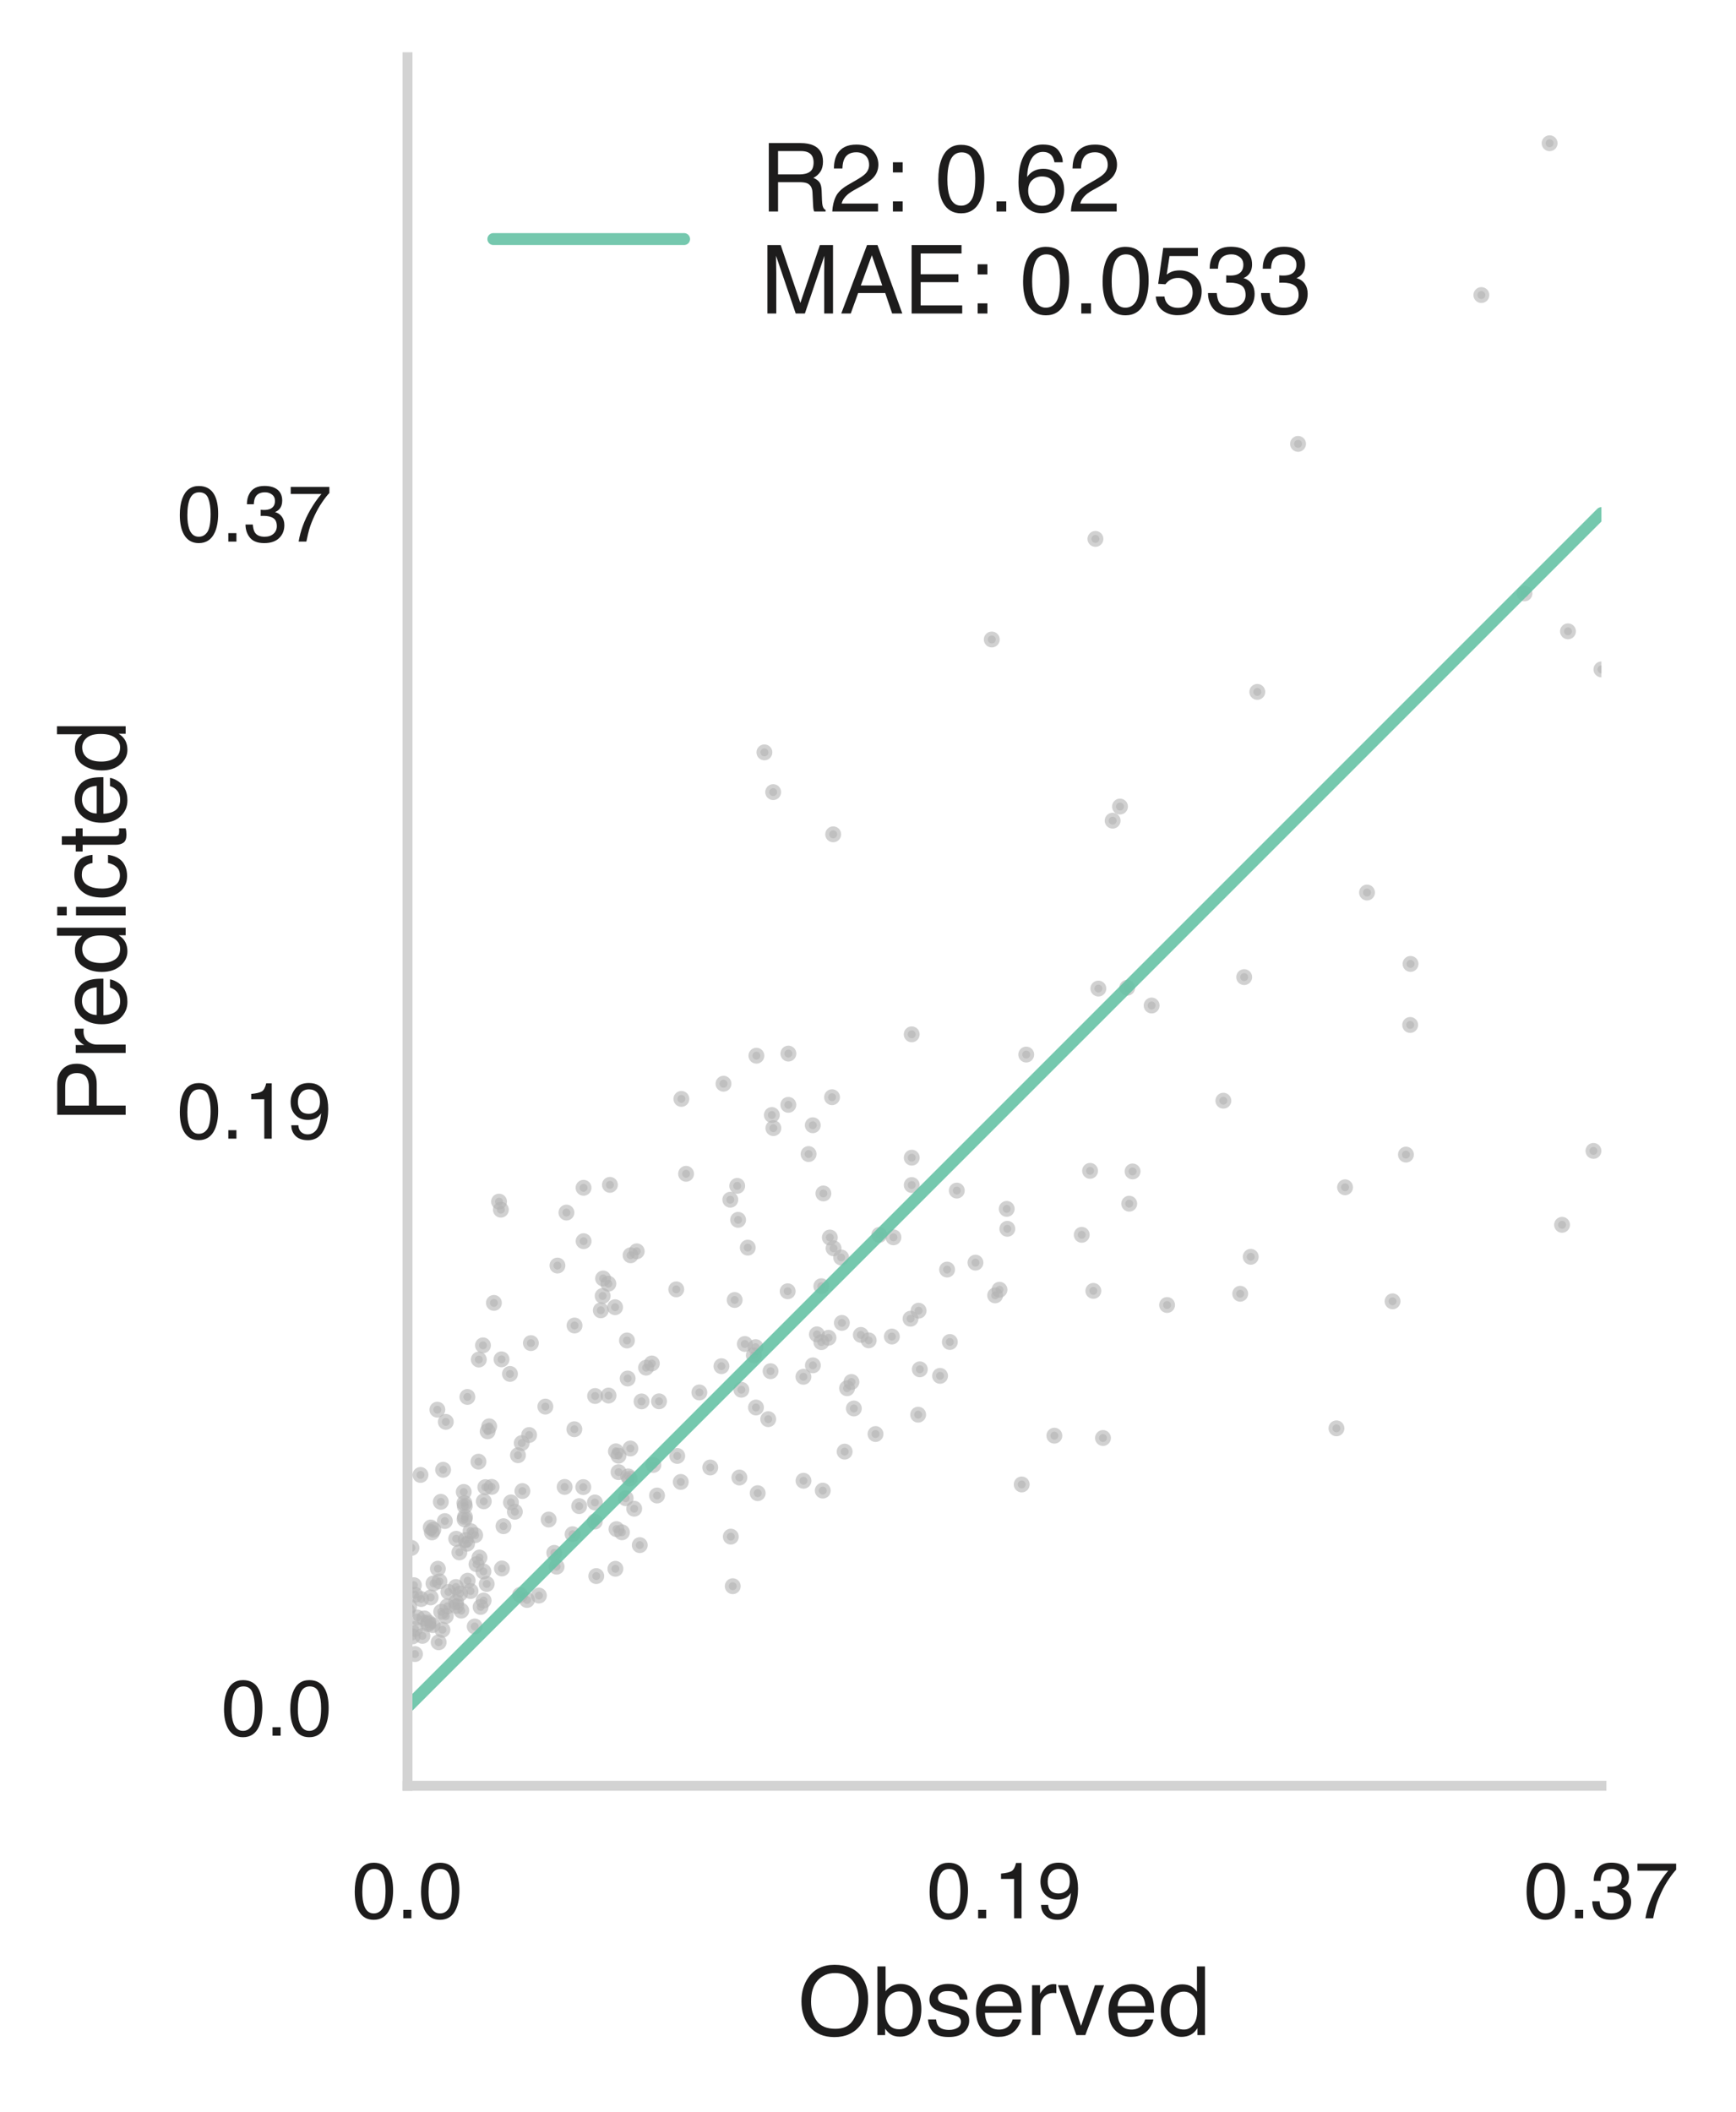 <?xml version="1.0" encoding="utf-8" standalone="no"?>
<!DOCTYPE svg PUBLIC "-//W3C//DTD SVG 1.1//EN"
  "http://www.w3.org/Graphics/SVG/1.1/DTD/svg11.dtd">
<!-- Created with matplotlib (https://matplotlib.org/) -->
<svg height="265.707pt" version="1.1" viewBox="0 0 218.414 265.707" width="218.414pt" xmlns="http://www.w3.org/2000/svg" xmlns:xlink="http://www.w3.org/1999/xlink">
 <defs>
  <style type="text/css">
*{stroke-linecap:butt;stroke-linejoin:round;}
  </style>
 </defs>
 <g id="figure_1">
  <g id="patch_1">
   <path d="M 0 265.707 
L 218.414 265.707 
L 218.414 0 
L 0 0 
z
" style="fill:#ffffff;"/>
  </g>
  <g id="axes_1">
   <g id="patch_2">
    <path d="M 51.27 224.64 
L 201.483 224.64 
L 201.483 7.2 
L 51.27 7.2 
z
" style="fill:none;"/>
   </g>
   <g id="PathCollection_1">
    <defs>
     <path d="M 0 0.5 
C 0.133 0.5 0.26 0.447 0.354 0.354 
C 0.447 0.26 0.5 0.133 0.5 0 
C 0.5 -0.133 0.447 -0.26 0.354 -0.354 
C 0.26 -0.447 0.133 -0.5 0 -0.5 
C -0.133 -0.5 -0.26 -0.447 -0.354 -0.354 
C -0.447 -0.26 -0.5 -0.133 -0.5 0 
C -0.5 0.133 -0.447 0.26 -0.354 0.354 
C -0.26 0.447 -0.133 0.5 0 0.5 
z
" id="m8db4f6cd0a" style="stroke:#b3b3b3;stroke-opacity:0.6;"/>
    </defs>
    <g clip-path="url(#p70fec03d06)">
     <use style="fill:#b3b3b3;fill-opacity:0.6;stroke:#b3b3b3;stroke-opacity:0.6;" x="59.785" xlink:href="#m8db4f6cd0a" y="193.116"/>
     <use style="fill:#b3b3b3;fill-opacity:0.6;stroke:#b3b3b3;stroke-opacity:0.6;" x="124.78" xlink:href="#m8db4f6cd0a" y="80.447"/>
     <use style="fill:#b3b3b3;fill-opacity:0.6;stroke:#b3b3b3;stroke-opacity:0.6;" x="96.655" xlink:href="#m8db4f6cd0a" y="178.523"/>
     <use style="fill:#b3b3b3;fill-opacity:0.6;stroke:#b3b3b3;stroke-opacity:0.6;" x="168.146" xlink:href="#m8db4f6cd0a" y="179.679"/>
     <use style="fill:#b3b3b3;fill-opacity:0.6;stroke:#b3b3b3;stroke-opacity:0.6;" x="85.65" xlink:href="#m8db4f6cd0a" y="186.421"/>
     <use style="fill:#b3b3b3;fill-opacity:0.6;stroke:#b3b3b3;stroke-opacity:0.6;" x="65.167" xlink:href="#m8db4f6cd0a" y="183.06"/>
     <use style="fill:#b3b3b3;fill-opacity:0.6;stroke:#b3b3b3;stroke-opacity:0.6;" x="81.285" xlink:href="#m8db4f6cd0a" y="172.042"/>
     <use style="fill:#b3b3b3;fill-opacity:0.6;stroke:#b3b3b3;stroke-opacity:0.6;" x="67.803" xlink:href="#m8db4f6cd0a" y="200.716"/>
     <use style="fill:#b3b3b3;fill-opacity:0.6;stroke:#b3b3b3;stroke-opacity:0.6;" x="70.03" xlink:href="#m8db4f6cd0a" y="197.079"/>
     <use style="fill:#b3b3b3;fill-opacity:0.6;stroke:#b3b3b3;stroke-opacity:0.6;" x="57.796" xlink:href="#m8db4f6cd0a" y="195.283"/>
     <use style="fill:#b3b3b3;fill-opacity:0.6;stroke:#b3b3b3;stroke-opacity:0.6;" x="61.853" xlink:href="#m8db4f6cd0a" y="187.044"/>
     <use style="fill:#b3b3b3;fill-opacity:0.6;stroke:#b3b3b3;stroke-opacity:0.6;" x="62.142" xlink:href="#m8db4f6cd0a" y="163.899"/>
     <use style="fill:#b3b3b3;fill-opacity:0.6;stroke:#b3b3b3;stroke-opacity:0.6;" x="75.588" xlink:href="#m8db4f6cd0a" y="164.831"/>
     <use style="fill:#b3b3b3;fill-opacity:0.6;stroke:#b3b3b3;stroke-opacity:0.6;" x="110.154" xlink:href="#m8db4f6cd0a" y="180.393"/>
     <use style="fill:#b3b3b3;fill-opacity:0.6;stroke:#b3b3b3;stroke-opacity:0.6;" x="54.34" xlink:href="#m8db4f6cd0a" y="192.77"/>
     <use style="fill:#b3b3b3;fill-opacity:0.6;stroke:#b3b3b3;stroke-opacity:0.6;" x="115.727" xlink:href="#m8db4f6cd0a" y="172.254"/>
     <use style="fill:#b3b3b3;fill-opacity:0.6;stroke:#b3b3b3;stroke-opacity:0.6;" x="72.26" xlink:href="#m8db4f6cd0a" y="179.79"/>
     <use style="fill:#b3b3b3;fill-opacity:0.6;stroke:#b3b3b3;stroke-opacity:0.6;" x="60.198" xlink:href="#m8db4f6cd0a" y="183.869"/>
     <use style="fill:#b3b3b3;fill-opacity:0.6;stroke:#b3b3b3;stroke-opacity:0.6;" x="82.012" xlink:href="#m8db4f6cd0a" y="171.517"/>
     <use style="fill:#b3b3b3;fill-opacity:0.6;stroke:#b3b3b3;stroke-opacity:0.6;" x="80.492" xlink:href="#m8db4f6cd0a" y="194.369"/>
     <use style="fill:#b3b3b3;fill-opacity:0.6;stroke:#b3b3b3;stroke-opacity:0.6;" x="105.92" xlink:href="#m8db4f6cd0a" y="166.415"/>
     <use style="fill:#b3b3b3;fill-opacity:0.6;stroke:#b3b3b3;stroke-opacity:0.6;" x="125.75" xlink:href="#m8db4f6cd0a" y="162.243"/>
     <use style="fill:#b3b3b3;fill-opacity:0.6;stroke:#b3b3b3;stroke-opacity:0.6;" x="74.825" xlink:href="#m8db4f6cd0a" y="191.414"/>
     <use style="fill:#b3b3b3;fill-opacity:0.6;stroke:#b3b3b3;stroke-opacity:0.6;" x="75.02" xlink:href="#m8db4f6cd0a" y="198.262"/>
     <use style="fill:#b3b3b3;fill-opacity:0.6;stroke:#b3b3b3;stroke-opacity:0.6;" x="200.48" xlink:href="#m8db4f6cd0a" y="144.778"/>
     <use style="fill:#b3b3b3;fill-opacity:0.6;stroke:#b3b3b3;stroke-opacity:0.6;" x="126.66" xlink:href="#m8db4f6cd0a" y="152.072"/>
     <use style="fill:#b3b3b3;fill-opacity:0.6;stroke:#b3b3b3;stroke-opacity:0.6;" x="92.189" xlink:href="#m8db4f6cd0a" y="199.537"/>
     <use style="fill:#b3b3b3;fill-opacity:0.6;stroke:#b3b3b3;stroke-opacity:0.6;" x="92.752" xlink:href="#m8db4f6cd0a" y="149.178"/>
     <use style="fill:#b3b3b3;fill-opacity:0.6;stroke:#b3b3b3;stroke-opacity:0.6;" x="87.99" xlink:href="#m8db4f6cd0a" y="175.163"/>
     <use style="fill:#b3b3b3;fill-opacity:0.6;stroke:#b3b3b3;stroke-opacity:0.6;" x="85.208" xlink:href="#m8db4f6cd0a" y="183.15"/>
     <use style="fill:#b3b3b3;fill-opacity:0.6;stroke:#b3b3b3;stroke-opacity:0.6;" x="69.733" xlink:href="#m8db4f6cd0a" y="195.343"/>
     <use style="fill:#b3b3b3;fill-opacity:0.6;stroke:#b3b3b3;stroke-opacity:0.6;" x="60.327" xlink:href="#m8db4f6cd0a" y="195.929"/>
     <use style="fill:#b3b3b3;fill-opacity:0.6;stroke:#b3b3b3;stroke-opacity:0.6;" x="102.778" xlink:href="#m8db4f6cd0a" y="167.855"/>
     <use style="fill:#b3b3b3;fill-opacity:0.6;stroke:#b3b3b3;stroke-opacity:0.6;" x="71.042" xlink:href="#m8db4f6cd0a" y="187.05"/>
     <use style="fill:#b3b3b3;fill-opacity:0.6;stroke:#b3b3b3;stroke-opacity:0.6;" x="52.215" xlink:href="#m8db4f6cd0a" y="204.92"/>
     <use style="fill:#b3b3b3;fill-opacity:0.6;stroke:#b3b3b3;stroke-opacity:0.6;" x="78.882" xlink:href="#m8db4f6cd0a" y="168.624"/>
     <use style="fill:#b3b3b3;fill-opacity:0.6;stroke:#b3b3b3;stroke-opacity:0.6;" x="76.543" xlink:href="#m8db4f6cd0a" y="161.484"/>
     <use style="fill:#b3b3b3;fill-opacity:0.6;stroke:#b3b3b3;stroke-opacity:0.6;" x="138.19" xlink:href="#m8db4f6cd0a" y="124.357"/>
     <use style="fill:#b3b3b3;fill-opacity:0.6;stroke:#b3b3b3;stroke-opacity:0.6;" x="105.829" xlink:href="#m8db4f6cd0a" y="158.183"/>
     <use style="fill:#b3b3b3;fill-opacity:0.6;stroke:#b3b3b3;stroke-opacity:0.6;" x="137.145" xlink:href="#m8db4f6cd0a" y="147.288"/>
     <use style="fill:#b3b3b3;fill-opacity:0.6;stroke:#b3b3b3;stroke-opacity:0.6;" x="66.792" xlink:href="#m8db4f6cd0a" y="168.956"/>
     <use style="fill:#b3b3b3;fill-opacity:0.6;stroke:#b3b3b3;stroke-opacity:0.6;" x="102.259" xlink:href="#m8db4f6cd0a" y="141.549"/>
     <use style="fill:#b3b3b3;fill-opacity:0.6;stroke:#b3b3b3;stroke-opacity:0.6;" x="90.768" xlink:href="#m8db4f6cd0a" y="171.858"/>
     <use style="fill:#b3b3b3;fill-opacity:0.6;stroke:#b3b3b3;stroke-opacity:0.6;" x="102.273" xlink:href="#m8db4f6cd0a" y="171.754"/>
     <use style="fill:#b3b3b3;fill-opacity:0.6;stroke:#b3b3b3;stroke-opacity:0.6;" x="144.891" xlink:href="#m8db4f6cd0a" y="126.488"/>
     <use style="fill:#b3b3b3;fill-opacity:0.6;stroke:#b3b3b3;stroke-opacity:0.6;" x="77.49" xlink:href="#m8db4f6cd0a" y="182.567"/>
     <use style="fill:#b3b3b3;fill-opacity:0.6;stroke:#b3b3b3;stroke-opacity:0.6;" x="146.838" xlink:href="#m8db4f6cd0a" y="164.162"/>
     <use style="fill:#b3b3b3;fill-opacity:0.6;stroke:#b3b3b3;stroke-opacity:0.6;" x="60.866" xlink:href="#m8db4f6cd0a" y="188.86"/>
     <use style="fill:#b3b3b3;fill-opacity:0.6;stroke:#b3b3b3;stroke-opacity:0.6;" x="51.482" xlink:href="#m8db4f6cd0a" y="202.084"/>
     <use style="fill:#b3b3b3;fill-opacity:0.6;stroke:#b3b3b3;stroke-opacity:0.6;" x="60.242" xlink:href="#m8db4f6cd0a" y="171.023"/>
     <use style="fill:#b3b3b3;fill-opacity:0.6;stroke:#b3b3b3;stroke-opacity:0.6;" x="104.236" xlink:href="#m8db4f6cd0a" y="168.287"/>
     <use style="fill:#b3b3b3;fill-opacity:0.6;stroke:#b3b3b3;stroke-opacity:0.6;" x="99.184" xlink:href="#m8db4f6cd0a" y="138.982"/>
     <use style="fill:#b3b3b3;fill-opacity:0.6;stroke:#b3b3b3;stroke-opacity:0.6;" x="55.663" xlink:href="#m8db4f6cd0a" y="205.017"/>
     <use style="fill:#b3b3b3;fill-opacity:0.6;stroke:#b3b3b3;stroke-opacity:0.6;" x="62.785" xlink:href="#m8db4f6cd0a" y="151.16"/>
     <use style="fill:#b3b3b3;fill-opacity:0.6;stroke:#b3b3b3;stroke-opacity:0.6;" x="95.167" xlink:href="#m8db4f6cd0a" y="132.802"/>
     <use style="fill:#b3b3b3;fill-opacity:0.6;stroke:#b3b3b3;stroke-opacity:0.6;" x="51.92" xlink:href="#m8db4f6cd0a" y="205.847"/>
     <use style="fill:#b3b3b3;fill-opacity:0.6;stroke:#b3b3b3;stroke-opacity:0.6;" x="55.968" xlink:href="#m8db4f6cd0a" y="191.343"/>
     <use style="fill:#b3b3b3;fill-opacity:0.6;stroke:#b3b3b3;stroke-opacity:0.6;" x="75.882" xlink:href="#m8db4f6cd0a" y="160.826"/>
     <use style="fill:#b3b3b3;fill-opacity:0.6;stroke:#b3b3b3;stroke-opacity:0.6;" x="197.274" xlink:href="#m8db4f6cd0a" y="79.419"/>
     <use style="fill:#b3b3b3;fill-opacity:0.6;stroke:#b3b3b3;stroke-opacity:0.6;" x="54.437" xlink:href="#m8db4f6cd0a" y="204.43"/>
     <use style="fill:#b3b3b3;fill-opacity:0.6;stroke:#b3b3b3;stroke-opacity:0.6;" x="77.559" xlink:href="#m8db4f6cd0a" y="192.357"/>
     <use style="fill:#b3b3b3;fill-opacity:0.6;stroke:#b3b3b3;stroke-opacity:0.6;" x="91.882" xlink:href="#m8db4f6cd0a" y="150.918"/>
     <use style="fill:#b3b3b3;fill-opacity:0.6;stroke:#b3b3b3;stroke-opacity:0.6;" x="57.394" xlink:href="#m8db4f6cd0a" y="193.566"/>
     <use style="fill:#b3b3b3;fill-opacity:0.6;stroke:#b3b3b3;stroke-opacity:0.6;" x="53.394" xlink:href="#m8db4f6cd0a" y="203.585"/>
     <use style="fill:#b3b3b3;fill-opacity:0.6;stroke:#b3b3b3;stroke-opacity:0.6;" x="101.08" xlink:href="#m8db4f6cd0a" y="173.193"/>
     <use style="fill:#b3b3b3;fill-opacity:0.6;stroke:#b3b3b3;stroke-opacity:0.6;" x="104.682" xlink:href="#m8db4f6cd0a" y="138.023"/>
     <use style="fill:#b3b3b3;fill-opacity:0.6;stroke:#b3b3b3;stroke-opacity:0.6;" x="55.293" xlink:href="#m8db4f6cd0a" y="198.924"/>
     <use style="fill:#b3b3b3;fill-opacity:0.6;stroke:#b3b3b3;stroke-opacity:0.6;" x="53.147" xlink:href="#m8db4f6cd0a" y="205.784"/>
     <use style="fill:#b3b3b3;fill-opacity:0.6;stroke:#b3b3b3;stroke-opacity:0.6;" x="104.827" xlink:href="#m8db4f6cd0a" y="104.954"/>
     <use style="fill:#b3b3b3;fill-opacity:0.6;stroke:#b3b3b3;stroke-opacity:0.6;" x="201.483" xlink:href="#m8db4f6cd0a" y="84.208"/>
     <use style="fill:#b3b3b3;fill-opacity:0.6;stroke:#b3b3b3;stroke-opacity:0.6;" x="114.557" xlink:href="#m8db4f6cd0a" y="165.888"/>
     <use style="fill:#b3b3b3;fill-opacity:0.6;stroke:#b3b3b3;stroke-opacity:0.6;" x="64.778" xlink:href="#m8db4f6cd0a" y="190.17"/>
     <use style="fill:#b3b3b3;fill-opacity:0.6;stroke:#b3b3b3;stroke-opacity:0.6;" x="77.428" xlink:href="#m8db4f6cd0a" y="197.347"/>
     <use style="fill:#b3b3b3;fill-opacity:0.6;stroke:#b3b3b3;stroke-opacity:0.6;" x="55.461" xlink:href="#m8db4f6cd0a" y="188.922"/>
     <use style="fill:#b3b3b3;fill-opacity:0.6;stroke:#b3b3b3;stroke-opacity:0.6;" x="58.498" xlink:href="#m8db4f6cd0a" y="190.823"/>
     <use style="fill:#b3b3b3;fill-opacity:0.6;stroke:#b3b3b3;stroke-opacity:0.6;" x="82.664" xlink:href="#m8db4f6cd0a" y="188.125"/>
     <use style="fill:#b3b3b3;fill-opacity:0.6;stroke:#b3b3b3;stroke-opacity:0.6;" x="137.821" xlink:href="#m8db4f6cd0a" y="67.792"/>
     <use style="fill:#b3b3b3;fill-opacity:0.6;stroke:#b3b3b3;stroke-opacity:0.6;" x="93.026" xlink:href="#m8db4f6cd0a" y="185.864"/>
     <use style="fill:#b3b3b3;fill-opacity:0.6;stroke:#b3b3b3;stroke-opacity:0.6;" x="65.438" xlink:href="#m8db4f6cd0a" y="200.633"/>
     <use style="fill:#b3b3b3;fill-opacity:0.6;stroke:#b3b3b3;stroke-opacity:0.6;" x="55.024" xlink:href="#m8db4f6cd0a" y="177.33"/>
     <use style="fill:#b3b3b3;fill-opacity:0.6;stroke:#b3b3b3;stroke-opacity:0.6;" x="65.643" xlink:href="#m8db4f6cd0a" y="181.532"/>
     <use style="fill:#b3b3b3;fill-opacity:0.6;stroke:#b3b3b3;stroke-opacity:0.6;" x="57.362" xlink:href="#m8db4f6cd0a" y="199.634"/>
     <use style="fill:#b3b3b3;fill-opacity:0.6;stroke:#b3b3b3;stroke-opacity:0.6;" x="57.384" xlink:href="#m8db4f6cd0a" y="201.545"/>
     <use style="fill:#b3b3b3;fill-opacity:0.6;stroke:#b3b3b3;stroke-opacity:0.6;" x="95.326" xlink:href="#m8db4f6cd0a" y="187.832"/>
     <use style="fill:#b3b3b3;fill-opacity:0.6;stroke:#b3b3b3;stroke-opacity:0.6;" x="157.361" xlink:href="#m8db4f6cd0a" y="158.1"/>
     <use style="fill:#b3b3b3;fill-opacity:0.6;stroke:#b3b3b3;stroke-opacity:0.6;" x="91.945" xlink:href="#m8db4f6cd0a" y="193.304"/>
     <use style="fill:#b3b3b3;fill-opacity:0.6;stroke:#b3b3b3;stroke-opacity:0.6;" x="73.387" xlink:href="#m8db4f6cd0a" y="187.07"/>
     <use style="fill:#b3b3b3;fill-opacity:0.6;stroke:#b3b3b3;stroke-opacity:0.6;" x="114.709" xlink:href="#m8db4f6cd0a" y="149.071"/>
     <use style="fill:#b3b3b3;fill-opacity:0.6;stroke:#b3b3b3;stroke-opacity:0.6;" x="52.21" xlink:href="#m8db4f6cd0a" y="208.073"/>
     <use style="fill:#b3b3b3;fill-opacity:0.6;stroke:#b3b3b3;stroke-opacity:0.6;" x="186.378" xlink:href="#m8db4f6cd0a" y="37.116"/>
     <use style="fill:#b3b3b3;fill-opacity:0.6;stroke:#b3b3b3;stroke-opacity:0.6;" x="80.717" xlink:href="#m8db4f6cd0a" y="176.289"/>
     <use style="fill:#b3b3b3;fill-opacity:0.6;stroke:#b3b3b3;stroke-opacity:0.6;" x="85.083" xlink:href="#m8db4f6cd0a" y="162.194"/>
     <use style="fill:#b3b3b3;fill-opacity:0.6;stroke:#b3b3b3;stroke-opacity:0.6;" x="58.429" xlink:href="#m8db4f6cd0a" y="189.078"/>
     <use style="fill:#b3b3b3;fill-opacity:0.6;stroke:#b3b3b3;stroke-opacity:0.6;" x="73.419" xlink:href="#m8db4f6cd0a" y="149.419"/>
     <use style="fill:#b3b3b3;fill-opacity:0.6;stroke:#b3b3b3;stroke-opacity:0.6;" x="52.222" xlink:href="#m8db4f6cd0a" y="200.618"/>
     <use style="fill:#b3b3b3;fill-opacity:0.6;stroke:#b3b3b3;stroke-opacity:0.6;" x="59.947" xlink:href="#m8db4f6cd0a" y="196.768"/>
     <use style="fill:#b3b3b3;fill-opacity:0.6;stroke:#b3b3b3;stroke-opacity:0.6;" x="58.579" xlink:href="#m8db4f6cd0a" y="193.729"/>
     <use style="fill:#b3b3b3;fill-opacity:0.6;stroke:#b3b3b3;stroke-opacity:0.6;" x="91.027" xlink:href="#m8db4f6cd0a" y="136.328"/>
     <use style="fill:#b3b3b3;fill-opacity:0.6;stroke:#b3b3b3;stroke-opacity:0.6;" x="72.284" xlink:href="#m8db4f6cd0a" y="166.742"/>
     <use style="fill:#b3b3b3;fill-opacity:0.6;stroke:#b3b3b3;stroke-opacity:0.6;" x="58.345" xlink:href="#m8db4f6cd0a" y="187.677"/>
     <use style="fill:#b3b3b3;fill-opacity:0.6;stroke:#b3b3b3;stroke-opacity:0.6;" x="93.275" xlink:href="#m8db4f6cd0a" y="174.825"/>
     <use style="fill:#b3b3b3;fill-opacity:0.6;stroke:#b3b3b3;stroke-opacity:0.6;" x="137.559" xlink:href="#m8db4f6cd0a" y="162.388"/>
     <use style="fill:#b3b3b3;fill-opacity:0.6;stroke:#b3b3b3;stroke-opacity:0.6;" x="68.615" xlink:href="#m8db4f6cd0a" y="176.943"/>
     <use style="fill:#b3b3b3;fill-opacity:0.6;stroke:#b3b3b3;stroke-opacity:0.6;" x="73.426" xlink:href="#m8db4f6cd0a" y="156.133"/>
     <use style="fill:#b3b3b3;fill-opacity:0.6;stroke:#b3b3b3;stroke-opacity:0.6;" x="92.429" xlink:href="#m8db4f6cd0a" y="163.532"/>
     <use style="fill:#b3b3b3;fill-opacity:0.6;stroke:#b3b3b3;stroke-opacity:0.6;" x="56.418" xlink:href="#m8db4f6cd0a" y="200.257"/>
     <use style="fill:#b3b3b3;fill-opacity:0.6;stroke:#b3b3b3;stroke-opacity:0.6;" x="78.247" xlink:href="#m8db4f6cd0a" y="192.754"/>
     <use style="fill:#b3b3b3;fill-opacity:0.6;stroke:#b3b3b3;stroke-opacity:0.6;" x="103.516" xlink:href="#m8db4f6cd0a" y="187.512"/>
     <use style="fill:#b3b3b3;fill-opacity:0.6;stroke:#b3b3b3;stroke-opacity:0.6;" x="79.337" xlink:href="#m8db4f6cd0a" y="157.908"/>
     <use style="fill:#b3b3b3;fill-opacity:0.6;stroke:#b3b3b3;stroke-opacity:0.6;" x="78.968" xlink:href="#m8db4f6cd0a" y="173.409"/>
     <use style="fill:#b3b3b3;fill-opacity:0.6;stroke:#b3b3b3;stroke-opacity:0.6;" x="54.524" xlink:href="#m8db4f6cd0a" y="192.426"/>
     <use style="fill:#b3b3b3;fill-opacity:0.6;stroke:#b3b3b3;stroke-opacity:0.6;" x="115.571" xlink:href="#m8db4f6cd0a" y="164.879"/>
     <use style="fill:#b3b3b3;fill-opacity:0.6;stroke:#b3b3b3;stroke-opacity:0.6;" x="177.421" xlink:href="#m8db4f6cd0a" y="128.935"/>
     <use style="fill:#b3b3b3;fill-opacity:0.6;stroke:#b3b3b3;stroke-opacity:0.6;" x="69.032" xlink:href="#m8db4f6cd0a" y="191.15"/>
     <use style="fill:#b3b3b3;fill-opacity:0.6;stroke:#b3b3b3;stroke-opacity:0.6;" x="56.277" xlink:href="#m8db4f6cd0a" y="202.064"/>
     <use style="fill:#b3b3b3;fill-opacity:0.6;stroke:#b3b3b3;stroke-opacity:0.6;" x="126.735" xlink:href="#m8db4f6cd0a" y="154.578"/>
     <use style="fill:#b3b3b3;fill-opacity:0.6;stroke:#b3b3b3;stroke-opacity:0.6;" x="153.917" xlink:href="#m8db4f6cd0a" y="138.464"/>
     <use style="fill:#b3b3b3;fill-opacity:0.6;stroke:#b3b3b3;stroke-opacity:0.6;" x="107.122" xlink:href="#m8db4f6cd0a" y="173.845"/>
     <use style="fill:#b3b3b3;fill-opacity:0.6;stroke:#b3b3b3;stroke-opacity:0.6;" x="82.206" xlink:href="#m8db4f6cd0a" y="184.281"/>
     <use style="fill:#b3b3b3;fill-opacity:0.6;stroke:#b3b3b3;stroke-opacity:0.6;" x="96.946" xlink:href="#m8db4f6cd0a" y="172.488"/>
     <use style="fill:#b3b3b3;fill-opacity:0.6;stroke:#b3b3b3;stroke-opacity:0.6;" x="61.236" xlink:href="#m8db4f6cd0a" y="199.256"/>
     <use style="fill:#b3b3b3;fill-opacity:0.6;stroke:#b3b3b3;stroke-opacity:0.6;" x="94.842" xlink:href="#m8db4f6cd0a" y="170.491"/>
     <use style="fill:#b3b3b3;fill-opacity:0.6;stroke:#b3b3b3;stroke-opacity:0.6;" x="171.99" xlink:href="#m8db4f6cd0a" y="112.277"/>
     <use style="fill:#b3b3b3;fill-opacity:0.6;stroke:#b3b3b3;stroke-opacity:0.6;" x="60.823" xlink:href="#m8db4f6cd0a" y="197.682"/>
     <use style="fill:#b3b3b3;fill-opacity:0.6;stroke:#b3b3b3;stroke-opacity:0.6;" x="141.818" xlink:href="#m8db4f6cd0a" y="124.255"/>
     <use style="fill:#b3b3b3;fill-opacity:0.6;stroke:#b3b3b3;stroke-opacity:0.6;" x="72.041" xlink:href="#m8db4f6cd0a" y="192.995"/>
     <use style="fill:#b3b3b3;fill-opacity:0.6;stroke:#b3b3b3;stroke-opacity:0.6;" x="177.465" xlink:href="#m8db4f6cd0a" y="121.256"/>
     <use style="fill:#b3b3b3;fill-opacity:0.6;stroke:#b3b3b3;stroke-opacity:0.6;" x="109.295" xlink:href="#m8db4f6cd0a" y="168.607"/>
     <use style="fill:#b3b3b3;fill-opacity:0.6;stroke:#b3b3b3;stroke-opacity:0.6;" x="54.538" xlink:href="#m8db4f6cd0a" y="199.19"/>
     <use style="fill:#b3b3b3;fill-opacity:0.6;stroke:#b3b3b3;stroke-opacity:0.6;" x="71.264" xlink:href="#m8db4f6cd0a" y="152.536"/>
     <use style="fill:#b3b3b3;fill-opacity:0.6;stroke:#b3b3b3;stroke-opacity:0.6;" x="136.097" xlink:href="#m8db4f6cd0a" y="155.334"/>
     <use style="fill:#b3b3b3;fill-opacity:0.6;stroke:#b3b3b3;stroke-opacity:0.6;" x="77.387" xlink:href="#m8db4f6cd0a" y="164.441"/>
     <use style="fill:#b3b3b3;fill-opacity:0.6;stroke:#b3b3b3;stroke-opacity:0.6;" x="191.803" xlink:href="#m8db4f6cd0a" y="74.649"/>
     <use style="fill:#b3b3b3;fill-opacity:0.6;stroke:#b3b3b3;stroke-opacity:0.6;" x="55.189" xlink:href="#m8db4f6cd0a" y="206.592"/>
     <use style="fill:#b3b3b3;fill-opacity:0.6;stroke:#b3b3b3;stroke-opacity:0.6;" x="108.307" xlink:href="#m8db4f6cd0a" y="167.926"/>
     <use style="fill:#b3b3b3;fill-opacity:0.6;stroke:#b3b3b3;stroke-opacity:0.6;" x="110.623" xlink:href="#m8db4f6cd0a" y="155.344"/>
     <use style="fill:#b3b3b3;fill-opacity:0.6;stroke:#b3b3b3;stroke-opacity:0.6;" x="138.771" xlink:href="#m8db4f6cd0a" y="180.894"/>
     <use style="fill:#b3b3b3;fill-opacity:0.6;stroke:#b3b3b3;stroke-opacity:0.6;" x="93.71" xlink:href="#m8db4f6cd0a" y="169.065"/>
     <use style="fill:#b3b3b3;fill-opacity:0.6;stroke:#b3b3b3;stroke-opacity:0.6;" x="158.186" xlink:href="#m8db4f6cd0a" y="87.037"/>
     <use style="fill:#b3b3b3;fill-opacity:0.6;stroke:#b3b3b3;stroke-opacity:0.6;" x="119.158" xlink:href="#m8db4f6cd0a" y="159.706"/>
     <use style="fill:#b3b3b3;fill-opacity:0.6;stroke:#b3b3b3;stroke-opacity:0.6;" x="99.189" xlink:href="#m8db4f6cd0a" y="132.538"/>
     <use style="fill:#b3b3b3;fill-opacity:0.6;stroke:#b3b3b3;stroke-opacity:0.6;" x="114.711" xlink:href="#m8db4f6cd0a" y="145.631"/>
     <use style="fill:#b3b3b3;fill-opacity:0.6;stroke:#b3b3b3;stroke-opacity:0.6;" x="52.076" xlink:href="#m8db4f6cd0a" y="199.408"/>
     <use style="fill:#b3b3b3;fill-opacity:0.6;stroke:#b3b3b3;stroke-opacity:0.6;" x="60.846" xlink:href="#m8db4f6cd0a" y="201.34"/>
     <use style="fill:#b3b3b3;fill-opacity:0.6;stroke:#b3b3b3;stroke-opacity:0.6;" x="56.087" xlink:href="#m8db4f6cd0a" y="178.864"/>
     <use style="fill:#b3b3b3;fill-opacity:0.6;stroke:#b3b3b3;stroke-opacity:0.6;" x="125.204" xlink:href="#m8db4f6cd0a" y="162.952"/>
     <use style="fill:#b3b3b3;fill-opacity:0.6;stroke:#b3b3b3;stroke-opacity:0.6;" x="63.343" xlink:href="#m8db4f6cd0a" y="191.99"/>
     <use style="fill:#b3b3b3;fill-opacity:0.6;stroke:#b3b3b3;stroke-opacity:0.6;" x="60.465" xlink:href="#m8db4f6cd0a" y="202.146"/>
     <use style="fill:#b3b3b3;fill-opacity:0.6;stroke:#b3b3b3;stroke-opacity:0.6;" x="64.285" xlink:href="#m8db4f6cd0a" y="188.994"/>
     <use style="fill:#b3b3b3;fill-opacity:0.6;stroke:#b3b3b3;stroke-opacity:0.6;" x="104.406" xlink:href="#m8db4f6cd0a" y="155.672"/>
     <use style="fill:#b3b3b3;fill-opacity:0.6;stroke:#b3b3b3;stroke-opacity:0.6;" x="99.102" xlink:href="#m8db4f6cd0a" y="162.436"/>
     <use style="fill:#b3b3b3;fill-opacity:0.6;stroke:#b3b3b3;stroke-opacity:0.6;" x="61.547" xlink:href="#m8db4f6cd0a" y="179.423"/>
     <use style="fill:#b3b3b3;fill-opacity:0.6;stroke:#b3b3b3;stroke-opacity:0.6;" x="196.53" xlink:href="#m8db4f6cd0a" y="154.076"/>
     <use style="fill:#b3b3b3;fill-opacity:0.6;stroke:#b3b3b3;stroke-opacity:0.6;" x="94.08" xlink:href="#m8db4f6cd0a" y="156.948"/>
     <use style="fill:#b3b3b3;fill-opacity:0.6;stroke:#b3b3b3;stroke-opacity:0.6;" x="66.305" xlink:href="#m8db4f6cd0a" y="201.269"/>
     <use style="fill:#b3b3b3;fill-opacity:0.6;stroke:#b3b3b3;stroke-opacity:0.6;" x="86.318" xlink:href="#m8db4f6cd0a" y="147.658"/>
     <use style="fill:#b3b3b3;fill-opacity:0.6;stroke:#b3b3b3;stroke-opacity:0.6;" x="63.099" xlink:href="#m8db4f6cd0a" y="170.996"/>
     <use style="fill:#b3b3b3;fill-opacity:0.6;stroke:#b3b3b3;stroke-opacity:0.6;" x="115.517" xlink:href="#m8db4f6cd0a" y="177.958"/>
     <use style="fill:#b3b3b3;fill-opacity:0.6;stroke:#b3b3b3;stroke-opacity:0.6;" x="107.428" xlink:href="#m8db4f6cd0a" y="177.18"/>
     <use style="fill:#b3b3b3;fill-opacity:0.6;stroke:#b3b3b3;stroke-opacity:0.6;" x="89.36" xlink:href="#m8db4f6cd0a" y="184.603"/>
     <use style="fill:#b3b3b3;fill-opacity:0.6;stroke:#b3b3b3;stroke-opacity:0.6;" x="119.504" xlink:href="#m8db4f6cd0a" y="168.815"/>
     <use style="fill:#b3b3b3;fill-opacity:0.6;stroke:#b3b3b3;stroke-opacity:0.6;" x="54.18" xlink:href="#m8db4f6cd0a" y="200.946"/>
     <use style="fill:#b3b3b3;fill-opacity:0.6;stroke:#b3b3b3;stroke-opacity:0.6;" x="128.545" xlink:href="#m8db4f6cd0a" y="186.736"/>
     <use style="fill:#b3b3b3;fill-opacity:0.6;stroke:#b3b3b3;stroke-opacity:0.6;" x="70.136" xlink:href="#m8db4f6cd0a" y="159.201"/>
     <use style="fill:#b3b3b3;fill-opacity:0.6;stroke:#b3b3b3;stroke-opacity:0.6;" x="56.086" xlink:href="#m8db4f6cd0a" y="203.299"/>
     <use style="fill:#b3b3b3;fill-opacity:0.6;stroke:#b3b3b3;stroke-opacity:0.6;" x="142.494" xlink:href="#m8db4f6cd0a" y="147.361"/>
     <use style="fill:#b3b3b3;fill-opacity:0.6;stroke:#b3b3b3;stroke-opacity:0.6;" x="103.337" xlink:href="#m8db4f6cd0a" y="161.796"/>
     <use style="fill:#b3b3b3;fill-opacity:0.6;stroke:#b3b3b3;stroke-opacity:0.6;" x="58.767" xlink:href="#m8db4f6cd0a" y="194.192"/>
     <use style="fill:#b3b3b3;fill-opacity:0.6;stroke:#b3b3b3;stroke-opacity:0.6;" x="77.822" xlink:href="#m8db4f6cd0a" y="185.188"/>
     <use style="fill:#b3b3b3;fill-opacity:0.6;stroke:#b3b3b3;stroke-opacity:0.6;" x="118.273" xlink:href="#m8db4f6cd0a" y="173.076"/>
     <use style="fill:#b3b3b3;fill-opacity:0.6;stroke:#b3b3b3;stroke-opacity:0.6;" x="54.194" xlink:href="#m8db4f6cd0a" y="192.15"/>
     <use style="fill:#b3b3b3;fill-opacity:0.6;stroke:#b3b3b3;stroke-opacity:0.6;" x="140.911" xlink:href="#m8db4f6cd0a" y="101.461"/>
     <use style="fill:#b3b3b3;fill-opacity:0.6;stroke:#b3b3b3;stroke-opacity:0.6;" x="58.474" xlink:href="#m8db4f6cd0a" y="189.454"/>
     <use style="fill:#b3b3b3;fill-opacity:0.6;stroke:#b3b3b3;stroke-opacity:0.6;" x="97.301" xlink:href="#m8db4f6cd0a" y="141.915"/>
     <use style="fill:#b3b3b3;fill-opacity:0.6;stroke:#b3b3b3;stroke-opacity:0.6;" x="74.848" xlink:href="#m8db4f6cd0a" y="189.004"/>
     <use style="fill:#b3b3b3;fill-opacity:0.6;stroke:#b3b3b3;stroke-opacity:0.6;" x="79.035" xlink:href="#m8db4f6cd0a" y="185.721"/>
     <use style="fill:#b3b3b3;fill-opacity:0.6;stroke:#b3b3b3;stroke-opacity:0.6;" x="82.916" xlink:href="#m8db4f6cd0a" y="176.278"/>
     <use style="fill:#b3b3b3;fill-opacity:0.6;stroke:#b3b3b3;stroke-opacity:0.6;" x="55.511" xlink:href="#m8db4f6cd0a" y="202.748"/>
     <use style="fill:#b3b3b3;fill-opacity:0.6;stroke:#b3b3b3;stroke-opacity:0.6;" x="64.163" xlink:href="#m8db4f6cd0a" y="172.833"/>
     <use style="fill:#b3b3b3;fill-opacity:0.6;stroke:#b3b3b3;stroke-opacity:0.6;" x="106.571" xlink:href="#m8db4f6cd0a" y="174.635"/>
     <use style="fill:#b3b3b3;fill-opacity:0.6;stroke:#b3b3b3;stroke-opacity:0.6;" x="76.737" xlink:href="#m8db4f6cd0a" y="149.049"/>
     <use style="fill:#b3b3b3;fill-opacity:0.6;stroke:#b3b3b3;stroke-opacity:0.6;" x="66.571" xlink:href="#m8db4f6cd0a" y="180.518"/>
     <use style="fill:#b3b3b3;fill-opacity:0.6;stroke:#b3b3b3;stroke-opacity:0.6;" x="65.727" xlink:href="#m8db4f6cd0a" y="187.567"/>
     <use style="fill:#b3b3b3;fill-opacity:0.6;stroke:#b3b3b3;stroke-opacity:0.6;" x="79.791" xlink:href="#m8db4f6cd0a" y="189.788"/>
     <use style="fill:#b3b3b3;fill-opacity:0.6;stroke:#b3b3b3;stroke-opacity:0.6;" x="85.728" xlink:href="#m8db4f6cd0a" y="138.238"/>
     <use style="fill:#b3b3b3;fill-opacity:0.6;stroke:#b3b3b3;stroke-opacity:0.6;" x="58.838" xlink:href="#m8db4f6cd0a" y="198.843"/>
     <use style="fill:#b3b3b3;fill-opacity:0.6;stroke:#b3b3b3;stroke-opacity:0.6;" x="53.913" xlink:href="#m8db4f6cd0a" y="204.104"/>
     <use style="fill:#b3b3b3;fill-opacity:0.6;stroke:#b3b3b3;stroke-opacity:0.6;" x="112.211" xlink:href="#m8db4f6cd0a" y="168.13"/>
     <use style="fill:#b3b3b3;fill-opacity:0.6;stroke:#b3b3b3;stroke-opacity:0.6;" x="101.732" xlink:href="#m8db4f6cd0a" y="145.174"/>
     <use style="fill:#b3b3b3;fill-opacity:0.6;stroke:#b3b3b3;stroke-opacity:0.6;" x="97.276" xlink:href="#m8db4f6cd0a" y="99.645"/>
     <use style="fill:#b3b3b3;fill-opacity:0.6;stroke:#b3b3b3;stroke-opacity:0.6;" x="80.11" xlink:href="#m8db4f6cd0a" y="157.408"/>
     <use style="fill:#b3b3b3;fill-opacity:0.6;stroke:#b3b3b3;stroke-opacity:0.6;" x="156.537" xlink:href="#m8db4f6cd0a" y="122.916"/>
     <use style="fill:#b3b3b3;fill-opacity:0.6;stroke:#b3b3b3;stroke-opacity:0.6;" x="63.016" xlink:href="#m8db4f6cd0a" y="152.174"/>
     <use style="fill:#b3b3b3;fill-opacity:0.6;stroke:#b3b3b3;stroke-opacity:0.6;" x="58.449" xlink:href="#m8db4f6cd0a" y="191.124"/>
     <use style="fill:#b3b3b3;fill-opacity:0.6;stroke:#b3b3b3;stroke-opacity:0.6;" x="139.986" xlink:href="#m8db4f6cd0a" y="103.236"/>
     <use style="fill:#b3b3b3;fill-opacity:0.6;stroke:#b3b3b3;stroke-opacity:0.6;" x="156.036" xlink:href="#m8db4f6cd0a" y="162.748"/>
     <use style="fill:#b3b3b3;fill-opacity:0.6;stroke:#b3b3b3;stroke-opacity:0.6;" x="74.873" xlink:href="#m8db4f6cd0a" y="175.611"/>
     <use style="fill:#b3b3b3;fill-opacity:0.6;stroke:#b3b3b3;stroke-opacity:0.6;" x="77.817" xlink:href="#m8db4f6cd0a" y="183.117"/>
     <use style="fill:#b3b3b3;fill-opacity:0.6;stroke:#b3b3b3;stroke-opacity:0.6;" x="55.09" xlink:href="#m8db4f6cd0a" y="197.338"/>
     <use style="fill:#b3b3b3;fill-opacity:0.6;stroke:#b3b3b3;stroke-opacity:0.6;" x="122.727" xlink:href="#m8db4f6cd0a" y="158.834"/>
     <use style="fill:#b3b3b3;fill-opacity:0.6;stroke:#b3b3b3;stroke-opacity:0.6;" x="103.34" xlink:href="#m8db4f6cd0a" y="168.836"/>
     <use style="fill:#b3b3b3;fill-opacity:0.6;stroke:#b3b3b3;stroke-opacity:0.6;" x="79.229" xlink:href="#m8db4f6cd0a" y="185.999"/>
     <use style="fill:#b3b3b3;fill-opacity:0.6;stroke:#b3b3b3;stroke-opacity:0.6;" x="59.203" xlink:href="#m8db4f6cd0a" y="200.148"/>
     <use style="fill:#b3b3b3;fill-opacity:0.6;stroke:#b3b3b3;stroke-opacity:0.6;" x="142.073" xlink:href="#m8db4f6cd0a" y="151.417"/>
     <use style="fill:#b3b3b3;fill-opacity:0.6;stroke:#b3b3b3;stroke-opacity:0.6;" x="129.115" xlink:href="#m8db4f6cd0a" y="132.659"/>
     <use style="fill:#b3b3b3;fill-opacity:0.6;stroke:#b3b3b3;stroke-opacity:0.6;" x="51.27" xlink:href="#m8db4f6cd0a" y="202.665"/>
     <use style="fill:#b3b3b3;fill-opacity:0.6;stroke:#b3b3b3;stroke-opacity:0.6;" x="63.148" xlink:href="#m8db4f6cd0a" y="197.305"/>
     <use style="fill:#b3b3b3;fill-opacity:0.6;stroke:#b3b3b3;stroke-opacity:0.6;" x="114.706" xlink:href="#m8db4f6cd0a" y="130.115"/>
     <use style="fill:#b3b3b3;fill-opacity:0.6;stroke:#b3b3b3;stroke-opacity:0.6;" x="79.311" xlink:href="#m8db4f6cd0a" y="182.213"/>
     <use style="fill:#b3b3b3;fill-opacity:0.6;stroke:#b3b3b3;stroke-opacity:0.6;" x="58.035" xlink:href="#m8db4f6cd0a" y="202.609"/>
     <use style="fill:#b3b3b3;fill-opacity:0.6;stroke:#b3b3b3;stroke-opacity:0.6;" x="72.866" xlink:href="#m8db4f6cd0a" y="189.463"/>
     <use style="fill:#b3b3b3;fill-opacity:0.6;stroke:#b3b3b3;stroke-opacity:0.6;" x="76.564" xlink:href="#m8db4f6cd0a" y="175.553"/>
     <use style="fill:#b3b3b3;fill-opacity:0.6;stroke:#b3b3b3;stroke-opacity:0.6;" x="175.205" xlink:href="#m8db4f6cd0a" y="163.7"/>
     <use style="fill:#b3b3b3;fill-opacity:0.6;stroke:#b3b3b3;stroke-opacity:0.6;" x="57.413" xlink:href="#m8db4f6cd0a" y="202.022"/>
     <use style="fill:#b3b3b3;fill-opacity:0.6;stroke:#b3b3b3;stroke-opacity:0.6;" x="101.09" xlink:href="#m8db4f6cd0a" y="186.271"/>
     <use style="fill:#b3b3b3;fill-opacity:0.6;stroke:#b3b3b3;stroke-opacity:0.6;" x="53.869" xlink:href="#m8db4f6cd0a" y="204.295"/>
     <use style="fill:#b3b3b3;fill-opacity:0.6;stroke:#b3b3b3;stroke-opacity:0.6;" x="52.487" xlink:href="#m8db4f6cd0a" y="203.465"/>
     <use style="fill:#b3b3b3;fill-opacity:0.6;stroke:#b3b3b3;stroke-opacity:0.6;" x="52.902" xlink:href="#m8db4f6cd0a" y="185.541"/>
     <use style="fill:#b3b3b3;fill-opacity:0.6;stroke:#b3b3b3;stroke-opacity:0.6;" x="59.204" xlink:href="#m8db4f6cd0a" y="192.601"/>
     <use style="fill:#b3b3b3;fill-opacity:0.6;stroke:#b3b3b3;stroke-opacity:0.6;" x="163.314" xlink:href="#m8db4f6cd0a" y="55.838"/>
     <use style="fill:#b3b3b3;fill-opacity:0.6;stroke:#b3b3b3;stroke-opacity:0.6;" x="169.228" xlink:href="#m8db4f6cd0a" y="149.356"/>
     <use style="fill:#b3b3b3;fill-opacity:0.6;stroke:#b3b3b3;stroke-opacity:0.6;" x="52.987" xlink:href="#m8db4f6cd0a" y="201.15"/>
     <use style="fill:#b3b3b3;fill-opacity:0.6;stroke:#b3b3b3;stroke-opacity:0.6;" x="61.353" xlink:href="#m8db4f6cd0a" y="180.053"/>
     <use style="fill:#b3b3b3;fill-opacity:0.6;stroke:#b3b3b3;stroke-opacity:0.6;" x="78.717" xlink:href="#m8db4f6cd0a" y="188.468"/>
     <use style="fill:#b3b3b3;fill-opacity:0.6;stroke:#b3b3b3;stroke-opacity:0.6;" x="75.824" xlink:href="#m8db4f6cd0a" y="163.025"/>
     <use style="fill:#b3b3b3;fill-opacity:0.6;stroke:#b3b3b3;stroke-opacity:0.6;" x="95.062" xlink:href="#m8db4f6cd0a" y="169.461"/>
     <use style="fill:#b3b3b3;fill-opacity:0.6;stroke:#b3b3b3;stroke-opacity:0.6;" x="59.726" xlink:href="#m8db4f6cd0a" y="204.602"/>
     <use style="fill:#b3b3b3;fill-opacity:0.6;stroke:#b3b3b3;stroke-opacity:0.6;" x="112.41" xlink:href="#m8db4f6cd0a" y="155.651"/>
     <use style="fill:#b3b3b3;fill-opacity:0.6;stroke:#b3b3b3;stroke-opacity:0.6;" x="61.059" xlink:href="#m8db4f6cd0a" y="187.076"/>
     <use style="fill:#b3b3b3;fill-opacity:0.6;stroke:#b3b3b3;stroke-opacity:0.6;" x="97.11" xlink:href="#m8db4f6cd0a" y="140.263"/>
     <use style="fill:#b3b3b3;fill-opacity:0.6;stroke:#b3b3b3;stroke-opacity:0.6;" x="103.593" xlink:href="#m8db4f6cd0a" y="150.133"/>
     <use style="fill:#b3b3b3;fill-opacity:0.6;stroke:#b3b3b3;stroke-opacity:0.6;" x="120.378" xlink:href="#m8db4f6cd0a" y="149.769"/>
     <use style="fill:#b3b3b3;fill-opacity:0.6;stroke:#b3b3b3;stroke-opacity:0.6;" x="176.887" xlink:href="#m8db4f6cd0a" y="145.244"/>
     <use style="fill:#b3b3b3;fill-opacity:0.6;stroke:#b3b3b3;stroke-opacity:0.6;" x="132.654" xlink:href="#m8db4f6cd0a" y="180.602"/>
     <use style="fill:#b3b3b3;fill-opacity:0.6;stroke:#b3b3b3;stroke-opacity:0.6;" x="106.267" xlink:href="#m8db4f6cd0a" y="182.608"/>
     <use style="fill:#b3b3b3;fill-opacity:0.6;stroke:#b3b3b3;stroke-opacity:0.6;" x="57.886" xlink:href="#m8db4f6cd0a" y="200.459"/>
     <use style="fill:#b3b3b3;fill-opacity:0.6;stroke:#b3b3b3;stroke-opacity:0.6;" x="51.77" xlink:href="#m8db4f6cd0a" y="194.717"/>
     <use style="fill:#b3b3b3;fill-opacity:0.6;stroke:#b3b3b3;stroke-opacity:0.6;" x="104.876" xlink:href="#m8db4f6cd0a" y="157.033"/>
     <use style="fill:#b3b3b3;fill-opacity:0.6;stroke:#b3b3b3;stroke-opacity:0.6;" x="96.173" xlink:href="#m8db4f6cd0a" y="94.645"/>
     <use style="fill:#b3b3b3;fill-opacity:0.6;stroke:#b3b3b3;stroke-opacity:0.6;" x="95.113" xlink:href="#m8db4f6cd0a" y="177.056"/>
     <use style="fill:#b3b3b3;fill-opacity:0.6;stroke:#b3b3b3;stroke-opacity:0.6;" x="55.75" xlink:href="#m8db4f6cd0a" y="184.89"/>
     <use style="fill:#b3b3b3;fill-opacity:0.6;stroke:#b3b3b3;stroke-opacity:0.6;" x="60.766" xlink:href="#m8db4f6cd0a" y="169.238"/>
     <use style="fill:#b3b3b3;fill-opacity:0.6;stroke:#b3b3b3;stroke-opacity:0.6;" x="58.804" xlink:href="#m8db4f6cd0a" y="175.728"/>
     <use style="fill:#b3b3b3;fill-opacity:0.6;stroke:#b3b3b3;stroke-opacity:0.6;" x="194.964" xlink:href="#m8db4f6cd0a" y="18.02"/>
     <use style="fill:#b3b3b3;fill-opacity:0.6;stroke:#b3b3b3;stroke-opacity:0.6;" x="92.865" xlink:href="#m8db4f6cd0a" y="153.451"/>
    </g>
   </g>
   <g id="line2d_1">
    <path clip-path="url(#p70fec03d06)" d="M 59.785 206.241 
L 201.483 64.543 
L 51.27 214.756 
L 92.865 173.162 
" style="fill:none;stroke:#66c2a5;stroke-linecap:round;stroke-opacity:0.9;stroke-width:1.5;"/>
   </g>
   <g id="patch_3">
    <path d="M 51.27 224.64 
L 51.27 7.2 
" style="fill:none;stroke:#d3d3d3;stroke-linecap:square;stroke-linejoin:miter;stroke-width:1.25;"/>
   </g>
   <g id="patch_4">
    <path d="M 51.27 224.64 
L 201.483 224.64 
" style="fill:none;stroke:#d3d3d3;stroke-linecap:square;stroke-linejoin:miter;stroke-width:1.25;"/>
   </g>
   <g id="matplotlib.axis_1">
    <g id="xtick_1">
     <g id="text_1">
      <!-- 0.0 -->
      <defs>
       <path d="M 27.047 69.922 
Q 40.625 69.922 46.688 58.734 
Q 51.375 50.094 51.375 35.062 
Q 51.375 20.797 47.125 11.469 
Q 40.969 -1.906 27 -1.906 
Q 14.406 -1.906 8.25 9.031 
Q 3.125 18.172 3.125 33.547 
Q 3.125 45.453 6.203 54 
Q 11.969 69.922 27.047 69.922 
z
M 26.953 6.109 
Q 33.797 6.109 37.844 12.156 
Q 41.891 18.219 41.891 34.719 
Q 41.891 46.625 38.953 54.312 
Q 36.031 62.016 27.594 62.016 
Q 19.828 62.016 16.234 54.703 
Q 12.641 47.406 12.641 33.203 
Q 12.641 22.516 14.938 16.016 
Q 18.453 6.109 26.953 6.109 
z
" id="Helvetica-48"/>
       <path d="M 8.547 10.641 
L 18.75 10.641 
L 18.75 0 
L 8.547 0 
z
" id="Helvetica-46"/>
      </defs>
      <g style="fill:#1d1c1c;" transform="translate(44.32 241.313)scale(0.1 -0.1)">
       <use xlink:href="#Helvetica-48"/>
       <use x="55.615" xlink:href="#Helvetica-46"/>
       <use x="83.398" xlink:href="#Helvetica-48"/>
      </g>
     </g>
    </g>
    <g id="xtick_2">
     <g id="text_2">
      <!-- 0.19 -->
      <defs>
       <path d="M 9.578 49.516 
L 9.578 56.25 
Q 19.094 57.172 22.844 59.344 
Q 26.609 61.531 28.469 69.625 
L 35.406 69.625 
L 35.406 0 
L 26.031 0 
L 26.031 49.516 
z
" id="Helvetica-49"/>
       <path d="M 13.281 16.891 
Q 13.672 9.625 18.891 6.844 
Q 21.578 5.375 24.953 5.375 
Q 31.25 5.375 35.688 10.625 
Q 40.141 15.875 42 31.938 
Q 39.062 27.297 34.734 25.406 
Q 30.422 23.531 25.438 23.531 
Q 15.328 23.531 9.438 29.828 
Q 3.562 36.141 3.562 46.047 
Q 3.562 55.562 9.375 62.781 
Q 15.188 70.016 26.516 70.016 
Q 41.797 70.016 47.609 56.25 
Q 50.828 48.688 50.828 37.312 
Q 50.828 24.469 46.969 14.547 
Q 40.578 -1.953 25.297 -1.953 
Q 15.047 -1.953 9.719 3.422 
Q 4.391 8.797 4.391 16.891 
z
M 26.609 31.25 
Q 31.844 31.25 36.156 34.688 
Q 40.484 38.141 40.484 46.734 
Q 40.484 54.438 36.594 58.219 
Q 32.719 62.016 26.703 62.016 
Q 20.266 62.016 16.484 57.688 
Q 12.703 53.375 12.703 46.141 
Q 12.703 39.312 16.016 35.281 
Q 19.344 31.25 26.609 31.25 
z
" id="Helvetica-57"/>
      </defs>
      <g style="fill:#1d1c1c;" transform="translate(116.646 241.313)scale(0.1 -0.1)">
       <use xlink:href="#Helvetica-48"/>
       <use x="55.615" xlink:href="#Helvetica-46"/>
       <use x="83.398" xlink:href="#Helvetica-49"/>
       <use x="139.014" xlink:href="#Helvetica-57"/>
      </g>
     </g>
    </g>
    <g id="xtick_3">
     <g id="text_3">
      <!-- 0.37 -->
      <defs>
       <path d="M 25.984 -1.906 
Q 13.578 -1.906 7.984 4.906 
Q 2.391 11.719 2.391 21.484 
L 11.578 21.484 
Q 12.156 14.703 14.109 11.625 
Q 17.531 6.109 26.469 6.109 
Q 33.406 6.109 37.594 9.812 
Q 41.797 13.531 41.797 19.391 
Q 41.797 26.609 37.375 29.484 
Q 32.953 32.375 25.094 32.375 
Q 24.219 32.375 23.312 32.344 
Q 22.406 32.328 21.484 32.281 
L 21.484 40.047 
Q 22.859 39.891 23.781 39.844 
Q 24.703 39.797 25.781 39.797 
Q 30.719 39.797 33.891 41.359 
Q 39.453 44.094 39.453 51.125 
Q 39.453 56.344 35.734 59.172 
Q 32.031 62.016 27.094 62.016 
Q 18.312 62.016 14.938 56.156 
Q 13.094 52.938 12.844 46.969 
L 4.156 46.969 
Q 4.156 54.781 7.281 60.25 
Q 12.641 70.016 26.172 70.016 
Q 36.859 70.016 42.719 65.25 
Q 48.578 60.5 48.578 51.469 
Q 48.578 45.016 45.125 41.016 
Q 42.969 38.531 39.547 37.109 
Q 45.062 35.594 48.156 31.266 
Q 51.266 26.953 51.266 20.703 
Q 51.266 10.688 44.672 4.391 
Q 38.094 -1.906 25.984 -1.906 
z
" id="Helvetica-51"/>
       <path d="M 52.297 68.75 
L 52.297 61.078 
Q 48.922 57.812 43.328 49.703 
Q 37.75 41.609 33.453 32.234 
Q 29.203 23.094 27 15.578 
Q 25.594 10.75 23.344 0 
L 13.625 0 
Q 16.938 20.016 28.266 39.844 
Q 34.969 51.469 42.328 59.906 
L 3.656 59.906 
L 3.656 68.75 
z
" id="Helvetica-55"/>
      </defs>
      <g style="fill:#1d1c1c;" transform="translate(191.753 241.313)scale(0.1 -0.1)">
       <use xlink:href="#Helvetica-48"/>
       <use x="55.615" xlink:href="#Helvetica-46"/>
       <use x="83.398" xlink:href="#Helvetica-51"/>
       <use x="139.014" xlink:href="#Helvetica-55"/>
      </g>
     </g>
    </g>
    <g id="text_4">
     <!-- Observed -->
     <defs>
      <path d="M 38.578 73.688 
Q 57.562 73.688 66.703 61.469 
Q 73.828 51.953 73.828 37.109 
Q 73.828 21.047 65.672 10.406 
Q 56.109 -2.094 38.375 -2.094 
Q 21.828 -2.094 12.359 8.844 
Q 3.906 19.391 3.906 35.5 
Q 3.906 50.047 11.141 60.406 
Q 20.406 73.688 38.578 73.688 
z
M 39.547 6.594 
Q 52.391 6.594 58.125 15.797 
Q 63.875 25 63.875 36.969 
Q 63.875 49.609 57.25 57.328 
Q 50.641 65.047 39.156 65.047 
Q 28.031 65.047 21 57.391 
Q 13.969 49.75 13.969 34.859 
Q 13.969 22.953 20 14.766 
Q 26.031 6.594 39.547 6.594 
z
M 38.875 73.688 
z
" id="Helvetica-79"/>
      <path d="M 5.766 71.969 
L 14.312 71.969 
L 14.312 45.953 
Q 17.188 49.703 21.188 51.672 
Q 25.203 53.656 29.891 53.656 
Q 39.656 53.656 45.734 46.938 
Q 51.812 40.234 51.812 27.156 
Q 51.812 14.75 45.797 6.547 
Q 39.797 -1.656 29.156 -1.656 
Q 23.188 -1.656 19.094 1.219 
Q 16.656 2.938 13.875 6.688 
L 13.875 0 
L 5.766 0 
z
M 28.609 6.109 
Q 35.75 6.109 39.281 11.766 
Q 42.828 17.438 42.828 26.703 
Q 42.828 34.969 39.281 40.375 
Q 35.75 45.797 28.859 45.797 
Q 22.859 45.797 18.328 41.359 
Q 13.812 36.922 13.812 26.703 
Q 13.812 19.344 15.672 14.75 
Q 19.141 6.109 28.609 6.109 
z
" id="Helvetica-98"/>
      <path d="M 11.672 16.406 
Q 12.062 12.016 13.875 9.672 
Q 17.188 5.422 25.391 5.422 
Q 30.281 5.422 33.984 7.547 
Q 37.703 9.672 37.703 14.109 
Q 37.703 17.484 34.719 19.234 
Q 32.812 20.312 27.203 21.734 
L 20.219 23.484 
Q 13.531 25.141 10.359 27.203 
Q 4.688 30.766 4.688 37.062 
Q 4.688 44.484 10.031 49.062 
Q 15.375 53.656 24.422 53.656 
Q 36.234 53.656 41.453 46.734 
Q 44.734 42.328 44.625 37.25 
L 36.328 37.25 
Q 36.078 40.234 34.234 42.672 
Q 31.203 46.141 23.734 46.141 
Q 18.75 46.141 16.188 44.234 
Q 13.625 42.328 13.625 39.203 
Q 13.625 35.797 17 33.734 
Q 18.953 32.516 22.75 31.594 
L 28.562 30.172 
Q 38.031 27.875 41.266 25.734 
Q 46.391 22.359 46.391 15.141 
Q 46.391 8.156 41.094 3.078 
Q 35.797 -2 24.953 -2 
Q 13.281 -2 8.422 3.297 
Q 3.562 8.594 3.219 16.406 
z
M 24.656 53.562 
z
" id="Helvetica-115"/>
      <path d="M 28.219 53.469 
Q 33.797 53.469 39.016 50.859 
Q 44.234 48.25 46.969 44.094 
Q 49.609 40.141 50.484 34.859 
Q 51.266 31.25 51.266 23.344 
L 12.938 23.344 
Q 13.188 15.375 16.703 10.562 
Q 20.219 5.766 27.594 5.766 
Q 34.469 5.766 38.578 10.297 
Q 40.922 12.938 41.891 16.406 
L 50.531 16.406 
Q 50.203 13.531 48.266 9.984 
Q 46.344 6.453 43.953 4.203 
Q 39.938 0.297 34.031 -1.078 
Q 30.859 -1.859 26.859 -1.859 
Q 17.094 -1.859 10.297 5.25 
Q 3.516 12.359 3.516 25.141 
Q 3.516 37.75 10.344 45.609 
Q 17.188 53.469 28.219 53.469 
z
M 42.234 30.328 
Q 41.703 36.031 39.75 39.453 
Q 36.141 45.797 27.688 45.797 
Q 21.625 45.797 17.516 41.422 
Q 13.422 37.062 13.188 30.328 
z
M 27.391 53.562 
z
" id="Helvetica-101"/>
      <path d="M 6.688 52.297 
L 15.047 52.297 
L 15.047 43.266 
Q 16.062 45.906 20.062 49.688 
Q 24.078 53.469 29.297 53.469 
Q 29.547 53.469 30.125 53.422 
Q 30.719 53.375 32.125 53.219 
L 32.125 43.953 
Q 31.344 44.094 30.688 44.141 
Q 30.031 44.188 29.25 44.188 
Q 22.609 44.188 19.047 39.906 
Q 15.484 35.641 15.484 30.078 
L 15.484 0 
L 6.688 0 
z
" id="Helvetica-114"/>
      <path d="M 10.75 52.297 
L 24.703 9.719 
L 39.312 52.297 
L 48.922 52.297 
L 29.203 0 
L 19.828 0 
L 0.531 52.297 
z
" id="Helvetica-118"/>
      <path d="M 12.016 25.531 
Q 12.016 17.141 15.578 11.469 
Q 19.141 5.812 27 5.812 
Q 33.109 5.812 37.031 11.062 
Q 40.969 16.312 40.969 26.125 
Q 40.969 36.031 36.906 40.797 
Q 32.859 45.562 26.906 45.562 
Q 20.266 45.562 16.141 40.484 
Q 12.016 35.406 12.016 25.531 
z
M 25.25 53.219 
Q 31.25 53.219 35.297 50.688 
Q 37.641 49.219 40.625 45.562 
L 40.625 71.969 
L 49.078 71.969 
L 49.078 0 
L 41.156 0 
L 41.156 7.281 
Q 38.094 2.438 33.891 0.281 
Q 29.688 -1.859 24.266 -1.859 
Q 15.531 -1.859 9.125 5.484 
Q 2.734 12.844 2.734 25.047 
Q 2.734 36.469 8.562 44.844 
Q 14.406 53.219 25.25 53.219 
z
" id="Helvetica-100"/>
     </defs>
     <g style="fill:#1d1c1c;" transform="translate(100.366 256.006)scale(0.12 -0.12)">
      <use xlink:href="#Helvetica-79"/>
      <use x="77.783" xlink:href="#Helvetica-98"/>
      <use x="133.398" xlink:href="#Helvetica-115"/>
      <use x="183.398" xlink:href="#Helvetica-101"/>
      <use x="239.014" xlink:href="#Helvetica-114"/>
      <use x="272.314" xlink:href="#Helvetica-118"/>
      <use x="322.314" xlink:href="#Helvetica-101"/>
      <use x="377.93" xlink:href="#Helvetica-100"/>
     </g>
    </g>
   </g>
   <g id="matplotlib.axis_2">
    <g id="ytick_1">
     <g id="text_5">
      <!-- 0.0 -->
      <g style="fill:#1d1c1c;" transform="translate(27.87 218.343)scale(0.1 -0.1)">
       <use xlink:href="#Helvetica-48"/>
       <use x="55.615" xlink:href="#Helvetica-46"/>
       <use x="83.398" xlink:href="#Helvetica-48"/>
      </g>
     </g>
    </g>
    <g id="ytick_2">
     <g id="text_6">
      <!-- 0.19 -->
      <g style="fill:#1d1c1c;" transform="translate(22.309 143.236)scale(0.1 -0.1)">
       <use xlink:href="#Helvetica-48"/>
       <use x="55.615" xlink:href="#Helvetica-46"/>
       <use x="83.398" xlink:href="#Helvetica-49"/>
       <use x="139.014" xlink:href="#Helvetica-57"/>
      </g>
     </g>
    </g>
    <g id="ytick_3">
     <g id="text_7">
      <!-- 0.37 -->
      <g style="fill:#1d1c1c;" transform="translate(22.309 68.13)scale(0.1 -0.1)">
       <use xlink:href="#Helvetica-48"/>
       <use x="55.615" xlink:href="#Helvetica-46"/>
       <use x="83.398" xlink:href="#Helvetica-51"/>
       <use x="139.014" xlink:href="#Helvetica-55"/>
      </g>
     </g>
    </g>
    <g id="text_8">
     <!-- Predicted -->
     <defs>
      <path d="M 8.547 71.734 
L 40.828 71.734 
Q 50.391 71.734 56.25 66.328 
Q 62.109 60.938 62.109 51.172 
Q 62.109 42.781 56.875 36.547 
Q 51.656 30.328 40.828 30.328 
L 18.266 30.328 
L 18.266 0 
L 8.547 0 
z
M 52.297 51.125 
Q 52.297 59.031 46.438 61.859 
Q 43.219 63.375 37.594 63.375 
L 18.266 63.375 
L 18.266 38.531 
L 37.594 38.531 
Q 44.141 38.531 48.219 41.312 
Q 52.297 44.094 52.297 51.125 
z
" id="Helvetica-80"/>
      <path d="M 6.453 52.047 
L 15.375 52.047 
L 15.375 0 
L 6.453 0 
z
M 6.453 71.734 
L 15.375 71.734 
L 15.375 61.766 
L 6.453 61.766 
z
" id="Helvetica-105"/>
      <path d="M 26.609 53.812 
Q 35.453 53.812 40.984 49.516 
Q 46.531 45.219 47.656 34.719 
L 39.109 34.719 
Q 38.328 39.547 35.547 42.75 
Q 32.766 45.953 26.609 45.953 
Q 18.219 45.953 14.594 37.75 
Q 12.25 32.422 12.25 24.609 
Q 12.25 16.75 15.562 11.375 
Q 18.891 6 26.031 6 
Q 31.5 6 34.688 9.344 
Q 37.891 12.703 39.109 18.5 
L 47.656 18.5 
Q 46.188 8.109 40.328 3.297 
Q 34.469 -1.516 25.344 -1.516 
Q 15.094 -1.516 8.984 5.984 
Q 2.875 13.484 2.875 24.703 
Q 2.875 38.484 9.562 46.141 
Q 16.266 53.812 26.609 53.812 
z
M 25.25 53.562 
z
" id="Helvetica-99"/>
      <path d="M 8.203 66.891 
L 17.094 66.891 
L 17.094 52.297 
L 25.438 52.297 
L 25.438 45.125 
L 17.094 45.125 
L 17.094 10.984 
Q 17.094 8.25 18.953 7.328 
Q 19.969 6.781 22.359 6.781 
Q 23 6.781 23.734 6.812 
Q 24.469 6.844 25.438 6.938 
L 25.438 0 
Q 23.922 -0.438 22.281 -0.625 
Q 20.656 -0.828 18.75 -0.828 
Q 12.594 -0.828 10.391 2.312 
Q 8.203 5.469 8.203 10.5 
L 8.203 45.125 
L 1.125 45.125 
L 1.125 52.297 
L 8.203 52.297 
z
" id="Helvetica-116"/>
     </defs>
     <g style="fill:#1d1c1c;" transform="translate(15.808 141.266)rotate(-90)scale(0.12 -0.12)">
      <use xlink:href="#Helvetica-80"/>
      <use x="66.699" xlink:href="#Helvetica-114"/>
      <use x="100" xlink:href="#Helvetica-101"/>
      <use x="155.615" xlink:href="#Helvetica-100"/>
      <use x="211.23" xlink:href="#Helvetica-105"/>
      <use x="233.447" xlink:href="#Helvetica-99"/>
      <use x="283.447" xlink:href="#Helvetica-116"/>
      <use x="311.23" xlink:href="#Helvetica-101"/>
      <use x="366.846" xlink:href="#Helvetica-100"/>
     </g>
    </g>
   </g>
   <g id="legend_1">
    <g id="line2d_2">
     <path d="M 62.07 30.074 
L 86.07 30.074 
" style="fill:none;stroke:#66c2a5;stroke-linecap:round;stroke-opacity:0.9;stroke-width:1.5;"/>
    </g>
    <g id="line2d_3"/>
    <g id="text_9">
     <!-- R2: 0.62 -->
     <defs>
      <path d="M 40.969 38.875 
Q 47.797 38.875 51.781 41.609 
Q 55.766 44.344 55.766 51.469 
Q 55.766 59.125 50.203 61.922 
Q 47.219 63.375 42.234 63.375 
L 18.5 63.375 
L 18.5 38.875 
z
M 8.797 71.734 
L 42 71.734 
Q 50.203 71.734 55.516 69.344 
Q 65.625 64.75 65.625 52.391 
Q 65.625 45.953 62.953 41.844 
Q 60.297 37.75 55.516 35.25 
Q 59.719 33.547 61.844 30.766 
Q 63.969 27.984 64.203 21.734 
L 64.547 12.109 
Q 64.703 8.016 65.234 6 
Q 66.109 2.594 68.359 1.609 
L 68.359 0 
L 56.453 0 
Q 55.953 0.922 55.656 2.391 
Q 55.375 3.859 55.172 8.062 
L 54.594 20.016 
Q 54.25 27.047 49.359 29.438 
Q 46.578 30.766 40.625 30.766 
L 18.5 30.766 
L 18.5 0 
L 8.797 0 
z
" id="Helvetica-82"/>
      <path d="M 3.125 0 
Q 3.609 9.031 6.859 15.719 
Q 10.109 22.406 19.531 27.875 
L 28.906 33.297 
Q 35.203 36.969 37.75 39.547 
Q 41.75 43.609 41.75 48.828 
Q 41.75 54.938 38.078 58.516 
Q 34.422 62.109 28.328 62.109 
Q 19.281 62.109 15.828 55.281 
Q 13.969 51.609 13.766 45.125 
L 4.828 45.125 
Q 4.984 54.25 8.203 60.016 
Q 13.922 70.172 28.375 70.172 
Q 40.375 70.172 45.922 63.672 
Q 51.469 57.172 51.469 49.219 
Q 51.469 40.828 45.562 34.859 
Q 42.141 31.391 33.297 26.469 
L 26.609 22.75 
Q 21.828 20.125 19.094 17.719 
Q 14.203 13.484 12.938 8.297 
L 51.125 8.297 
L 51.125 0 
L 3.125 0 
z
" id="Helvetica-50"/>
      <path d="M 11.078 51.609 
L 21.297 51.609 
L 21.297 40.969 
L 11.078 40.969 
z
M 11.078 10.641 
L 21.297 10.641 
L 21.297 0 
L 11.078 0 
z
" id="Helvetica-58"/>
      <path id="Helvetica-32"/>
      <path d="M 29.25 70.219 
Q 40.969 70.219 45.578 64.141 
Q 50.203 58.062 50.203 51.609 
L 41.5 51.609 
Q 40.719 55.766 39.016 58.109 
Q 35.844 62.5 29.391 62.5 
Q 22.016 62.5 17.672 55.688 
Q 13.328 48.875 12.844 36.188 
Q 15.875 40.625 20.453 42.828 
Q 24.656 44.781 29.828 44.781 
Q 38.625 44.781 45.156 39.156 
Q 51.703 33.547 51.703 22.406 
Q 51.703 12.891 45.5 5.531 
Q 39.312 -1.812 27.828 -1.812 
Q 18.016 -1.812 10.891 5.641 
Q 3.766 13.094 3.766 30.719 
Q 3.766 43.75 6.938 52.828 
Q 13.031 70.219 29.25 70.219 
z
M 28.609 6 
Q 35.547 6 38.984 10.656 
Q 42.438 15.328 42.438 21.688 
Q 42.438 27.047 39.359 31.906 
Q 36.281 36.766 28.172 36.766 
Q 22.516 36.766 18.234 33 
Q 13.969 29.25 13.969 21.688 
Q 13.969 15.047 17.844 10.516 
Q 21.734 6 28.609 6 
z
" id="Helvetica-54"/>
     </defs>
     <g style="fill:#1d1c1c;" transform="translate(95.67 26.608)scale(0.12 -0.12)">
      <use xlink:href="#Helvetica-82"/>
      <use x="72.217" xlink:href="#Helvetica-50"/>
      <use x="127.832" xlink:href="#Helvetica-58"/>
      <use x="155.615" xlink:href="#Helvetica-32"/>
      <use x="183.398" xlink:href="#Helvetica-48"/>
      <use x="239.014" xlink:href="#Helvetica-46"/>
      <use x="266.797" xlink:href="#Helvetica-54"/>
      <use x="322.412" xlink:href="#Helvetica-50"/>
     </g>
     <!-- MAE: 0.0533 -->
     <defs>
      <path d="M 7.375 71.734 
L 21.297 71.734 
L 41.891 11.078 
L 62.359 71.734 
L 76.125 71.734 
L 76.125 0 
L 66.891 0 
L 66.891 42.328 
Q 66.891 44.531 66.984 49.609 
Q 67.094 54.688 67.094 60.5 
L 46.625 0 
L 37.016 0 
L 16.406 60.5 
L 16.406 58.297 
Q 16.406 55.672 16.531 50.266 
Q 16.656 44.875 16.656 42.328 
L 16.656 0 
L 7.375 0 
z
" id="Helvetica-77"/>
      <path d="M 44.438 29.391 
L 33.547 61.078 
L 21.969 29.391 
z
M 28.469 71.734 
L 39.453 71.734 
L 65.484 0 
L 54.828 0 
L 47.562 21.484 
L 19.188 21.484 
L 11.422 0 
L 1.469 0 
z
M 33.5 71.734 
z
" id="Helvetica-65"/>
      <path d="M 8.547 71.734 
L 60.844 71.734 
L 60.844 62.938 
L 18.016 62.938 
L 18.016 41.156 
L 57.625 41.156 
L 57.625 32.859 
L 18.016 32.859 
L 18.016 8.547 
L 61.578 8.547 
L 61.578 0 
L 8.547 0 
z
M 35.062 71.734 
z
" id="Helvetica-69"/>
      <path d="M 12.359 17.828 
Q 13.234 10.297 19.344 7.422 
Q 22.469 5.953 26.562 5.953 
Q 34.375 5.953 38.125 10.938 
Q 41.891 15.922 41.891 21.969 
Q 41.891 29.297 37.422 33.297 
Q 32.953 37.312 26.703 37.312 
Q 22.172 37.312 18.922 35.547 
Q 15.672 33.797 13.375 30.672 
L 5.766 31.109 
L 11.078 68.75 
L 47.406 68.75 
L 47.406 60.25 
L 17.672 60.25 
L 14.703 40.828 
Q 17.141 42.672 19.344 43.609 
Q 23.25 45.219 28.375 45.219 
Q 37.984 45.219 44.672 39.016 
Q 51.375 32.812 51.375 23.297 
Q 51.375 13.375 45.234 5.797 
Q 39.109 -1.766 25.688 -1.766 
Q 17.141 -1.766 10.562 3.047 
Q 4 7.859 3.219 17.828 
z
" id="Helvetica-53"/>
     </defs>
     <g style="fill:#1d1c1c;" transform="translate(95.67 39.439)scale(0.12 -0.12)">
      <use xlink:href="#Helvetica-77"/>
      <use x="83.301" xlink:href="#Helvetica-65"/>
      <use x="150" xlink:href="#Helvetica-69"/>
      <use x="216.699" xlink:href="#Helvetica-58"/>
      <use x="244.482" xlink:href="#Helvetica-32"/>
      <use x="272.266" xlink:href="#Helvetica-48"/>
      <use x="327.881" xlink:href="#Helvetica-46"/>
      <use x="355.664" xlink:href="#Helvetica-48"/>
      <use x="411.279" xlink:href="#Helvetica-53"/>
      <use x="466.895" xlink:href="#Helvetica-51"/>
      <use x="522.51" xlink:href="#Helvetica-51"/>
     </g>
    </g>
   </g>
  </g>
 </g>
 <defs>
  <clipPath id="p70fec03d06">
   <rect height="217.44" width="150.213" x="51.27" y="7.2"/>
  </clipPath>
 </defs>
</svg>
